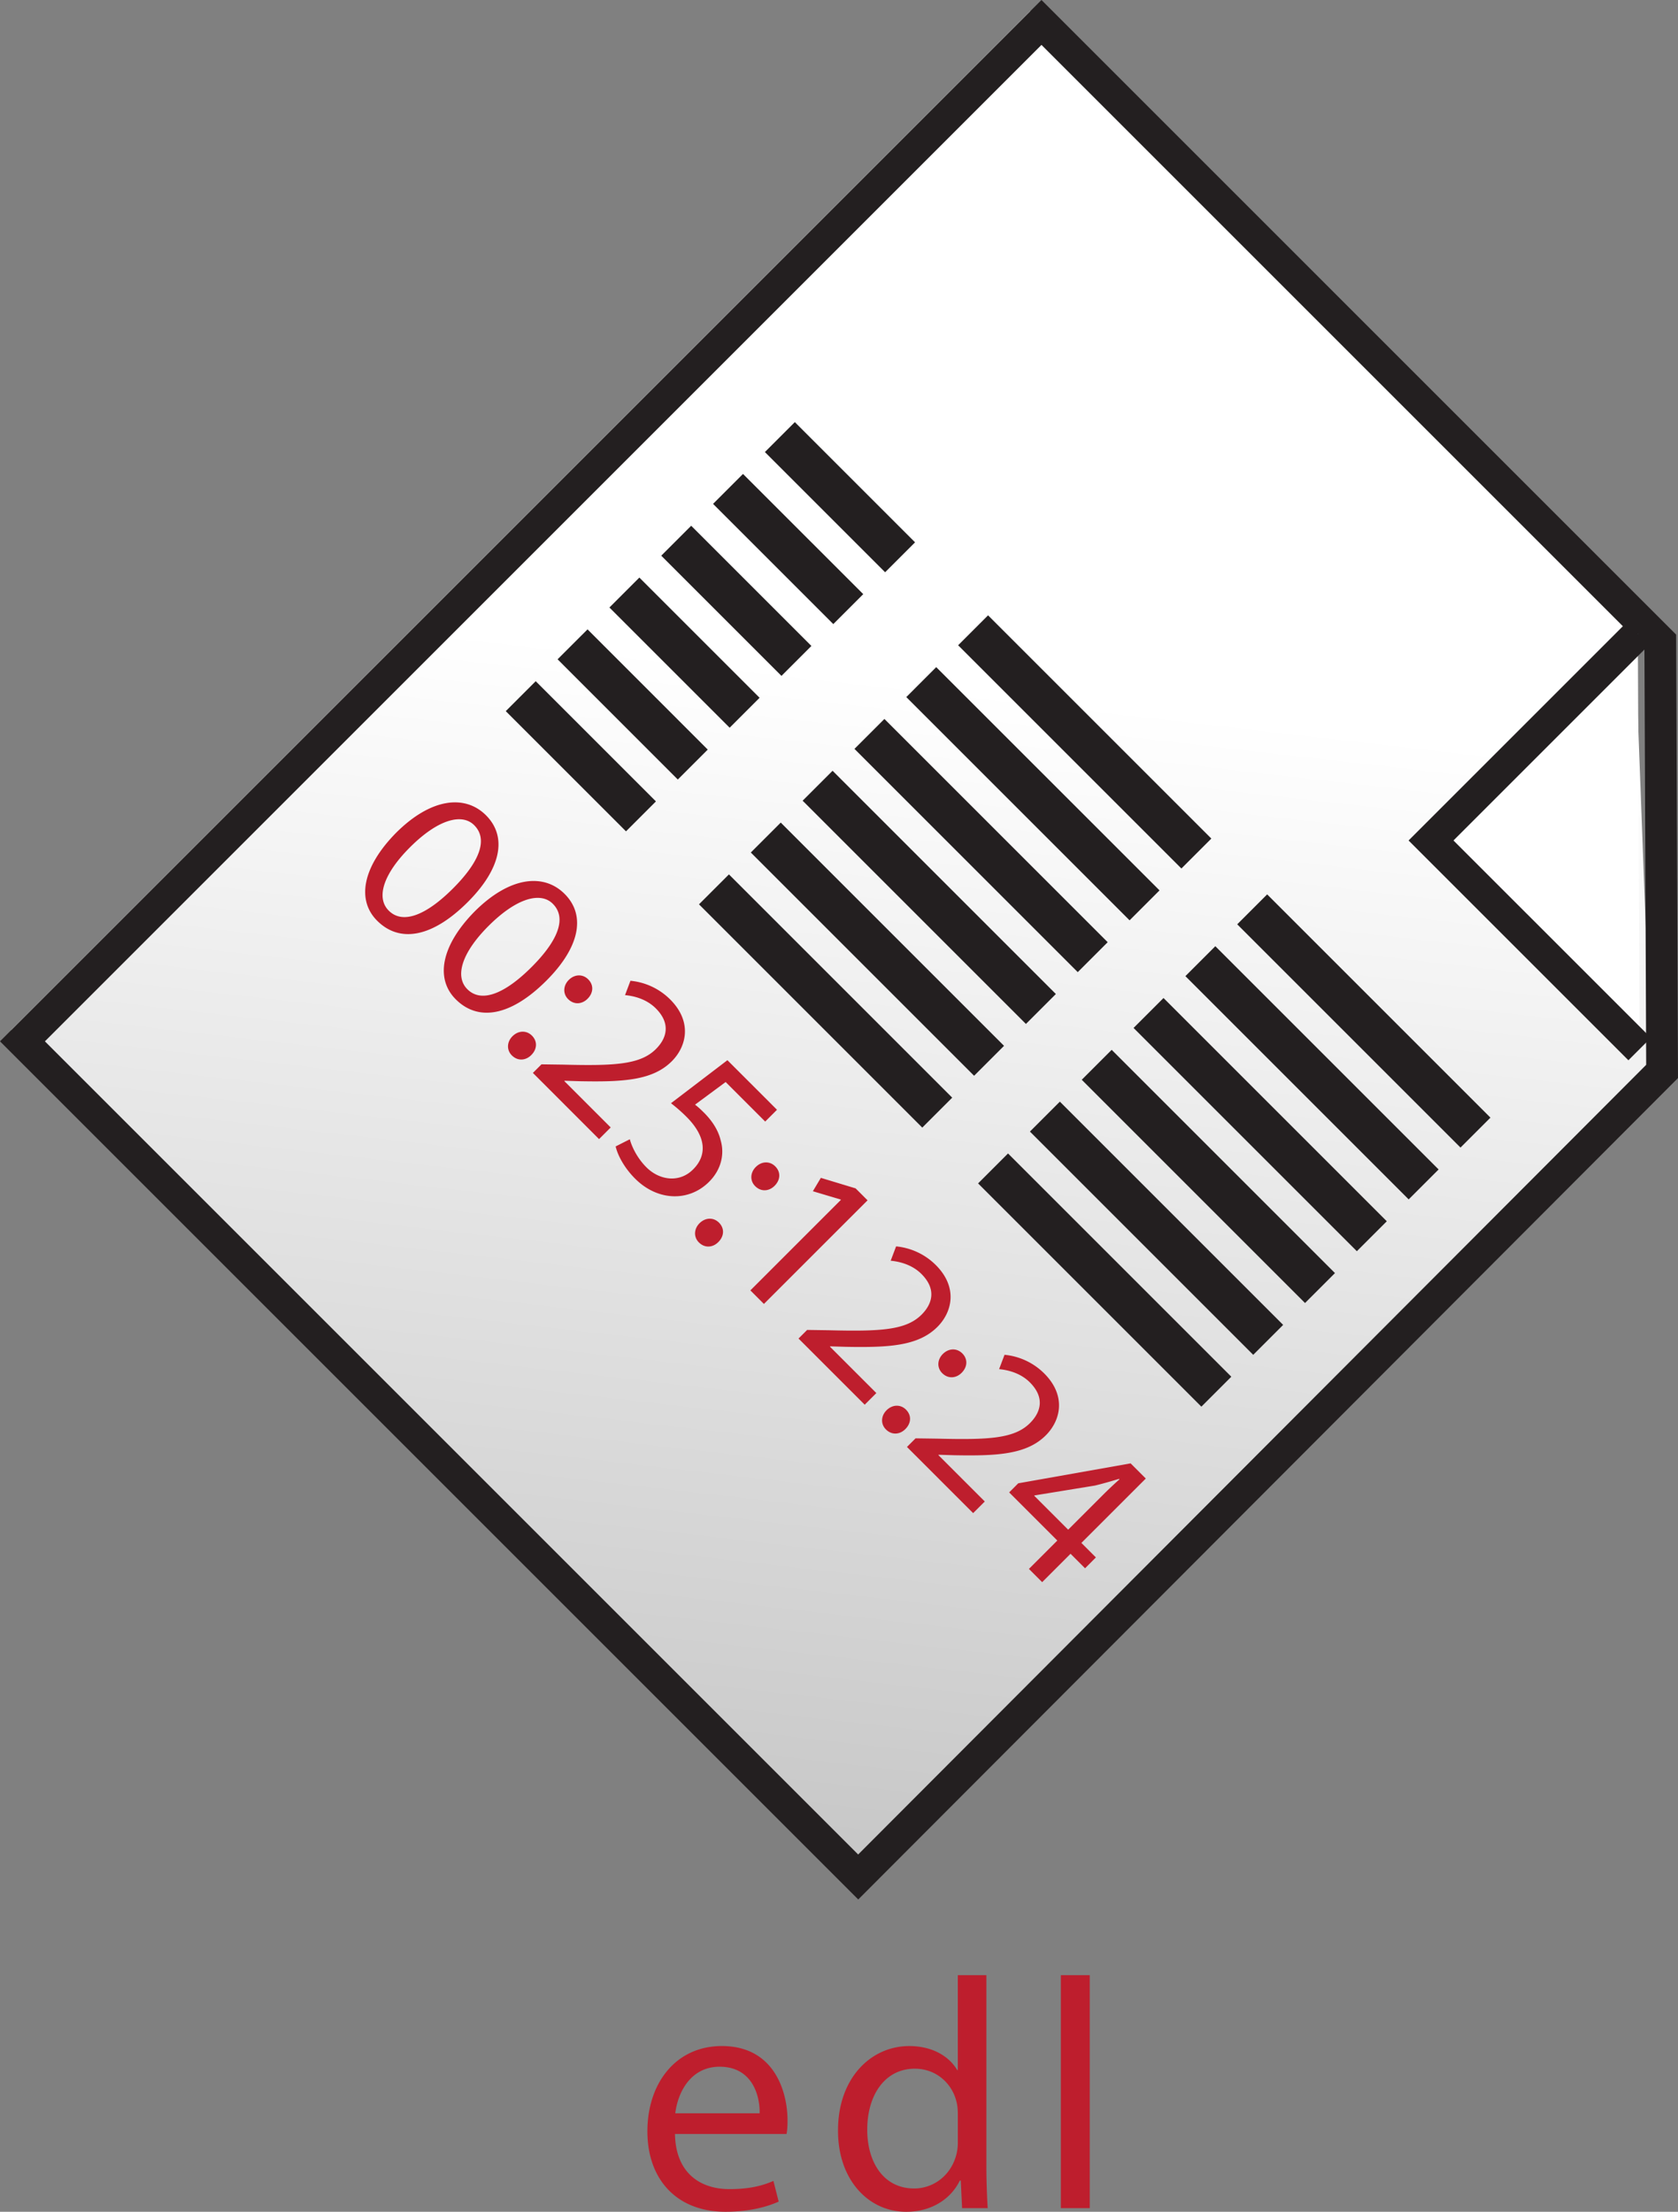 <?xml version="1.0" encoding="UTF-8" standalone="no"?>
<svg
   role="img"
   viewBox="633.57 33.32 158.528 208.982"
   version="1.1"
   id="svg8"
   sodipodi:docname="edl.svg"
   width="158.528"
   height="208.982"
   inkscape:version="1.4 (e7c3feb1, 2024-10-09)"
   xmlns:inkscape="http://www.inkscape.org/namespaces/inkscape"
   xmlns:sodipodi="http://sodipodi.sourceforge.net/DTD/sodipodi-0.dtd"
   xmlns="http://www.w3.org/2000/svg"
   xmlns:svg="http://www.w3.org/2000/svg">
  <rect x="633.57" y="33.32" width="158.528" height="208.982" fill="#808080" stroke="none"/>
  <defs
     id="defs8" />
  <sodipodi:namedview
     id="namedview8"
     pagecolor="#ffffff"
     bordercolor="#000000"
     borderopacity="0.25"
     inkscape:showpageshadow="2"
     inkscape:pageopacity="0.0"
     inkscape:pagecheckerboard="0"
     inkscape:deskcolor="#d1d1d1"
     inkscape:zoom="1"
     inkscape:cx="75.5"
     inkscape:cy="105"
     inkscape:current-layer="svg8" />
  <linearGradient
     id="a"
     x1="704.034"
     x2="1019.676"
     y1="112.955"
     y2="509.973"
     gradientTransform="rotate(45.001,729.094,119.58)"
     gradientUnits="userSpaceOnUse">
    <stop
       offset="0"
       stop-color="#fff"
       id="stop1" />
    <stop
       offset="1"
       id="stop2" />
  </linearGradient>
  <path
     fill="url(#a)"
     d="m 730.893,34.371 -96.271,96.271 78.96,78.961 75.943,-76.111 -1.584,-42.073 -57.048,-57.048"
     id="path2"
     style="fill:url(#a)" />
  <path
     fill="none"
     stroke="#231f20"
     stroke-width="3"
     d="m 731.963,35.441 -96.272,96.271 78.96,78.96 75.944,-76.11 -0.171,-40.659 z"
     id="path3" />
  <path
     fill="#ffffff"
     stroke="#231f20"
     stroke-width="3"
     d="m 788.303,93.196 -19.538,19.538 19.708,19.707"
     id="path4" />
  <path
     fill="none"
     stroke="#231f20"
     stroke-width="4"
     d="m 707.247,74.619 11.358,11.358 m 6.897,6.897 21.094,21.094 m 5.274,5.274 21.094,21.094 m -70.613,-60.821 11.359,11.358 m 6.896,6.897 21.095,21.094 m 5.273,5.274 21.094,21.094 m -70.613,-60.821 11.358,11.358 m 6.897,6.897 21.094,21.094 m 5.274,5.274 21.094,21.094 m -70.613,-60.821 11.359,11.358 m 6.896,6.897 21.094,21.094 m 5.274,5.274 21.094,21.094 m -70.613,-60.822 11.358,11.359 m 6.897,6.897 21.094,21.094 m 5.274,5.273 21.095,21.095 m -70.614,-60.821 11.359,11.358 m 6.896,6.897 21.094,21.095 m 5.273,5.273 21.095,21.094"
     id="path5" />
  <path
     fill="#be1e2d"
     d="m 677.766,118.548 c -3.328,3.328 -6.416,3.916 -8.57,1.762 -1.912,-1.912 -1.431,-5.016 1.777,-8.284 3.299,-3.299 6.521,-3.661 8.511,-1.672 2.048,2.048 1.4,5.076 -1.718,8.194 z m -5.467,-5.166 c -2.546,2.545 -3.209,4.773 -2.004,5.979 1.341,1.341 3.57,0.407 6.07,-2.093 2.41,-2.41 3.389,-4.595 2.004,-5.979 -1.145,-1.146 -3.404,-0.573 -6.07,2.093 z m 12.893,12.592 c -3.328,3.329 -6.415,3.917 -8.568,1.764 -1.914,-1.914 -1.432,-5.017 1.776,-8.285 3.299,-3.299 6.522,-3.66 8.511,-1.672 2.049,2.048 1.4,5.076 -1.719,8.193 z m -5.467,-5.166 c -2.545,2.546 -3.207,4.775 -2.002,5.98 1.34,1.34 3.568,0.406 6.068,-2.094 2.41,-2.41 3.391,-4.594 2.004,-5.98 -1.144,-1.144 -3.404,-0.572 -6.07,2.094 z m 2.26,10.424 c 0.558,-0.558 1.326,-0.572 1.838,-0.061 0.542,0.542 0.497,1.28 -0.061,1.838 -0.527,0.527 -1.28,0.587 -1.838,0.029 -0.511,-0.511 -0.466,-1.279 0.061,-1.806 z m 5.317,-5.318 c 0.558,-0.558 1.325,-0.572 1.837,-0.06 0.543,0.541 0.498,1.279 -0.06,1.837 -0.527,0.527 -1.28,0.587 -1.838,0.03 -0.511,-0.511 -0.466,-1.279 0.061,-1.807 z m -3.387,8.783 0.812,-0.812 2.049,0.029 c 4.881,0.121 7.29,0 8.766,-1.477 0.994,-0.994 1.446,-2.379 -0.016,-3.84 -0.889,-0.889 -2.076,-1.176 -2.906,-1.251 l 0.512,-1.356 a 6.133,6.133 0 0 1 3.752,1.764 c 2.108,2.108 1.551,4.443 0.15,5.844 -1.808,1.808 -4.58,1.959 -8.631,1.883 l -1.492,-0.045 -0.029,0.029 4.384,4.384 -1.101,1.101 z m 21.947,4.595 -3.736,-3.736 -2.893,2.139 c 0.256,0.195 0.482,0.393 0.844,0.754 0.769,0.769 1.355,1.656 1.582,2.636 0.346,1.189 0.12,2.681 -1.1,3.901 -1.913,1.912 -4.865,1.822 -6.988,-0.301 -1.07,-1.07 -1.658,-2.26 -1.838,-3.043 l 1.34,-0.678 c 0.166,0.647 0.662,1.746 1.566,2.65 1.234,1.234 3.133,1.506 4.429,0.181 1.265,-1.265 1.296,-3.013 -0.647,-4.956 a 14.914,14.914 0 0 0 -1.461,-1.279 l 5.332,-4.066 4.684,4.684 z m -6.206,9.61 c 0.558,-0.557 1.325,-0.572 1.837,-0.061 0.543,0.543 0.498,1.281 -0.06,1.838 -0.527,0.527 -1.28,0.588 -1.838,0.03 -0.511,-0.511 -0.466,-1.28 0.061,-1.807 z m 5.317,-5.317 c 0.557,-0.558 1.324,-0.573 1.837,-0.061 0.542,0.542 0.497,1.28 -0.06,1.838 -0.527,0.527 -1.281,0.587 -1.838,0.029 -0.511,-0.511 -0.466,-1.278 0.061,-1.806 z m 8.043,3.104 -0.029,-0.031 -2.621,-0.783 0.754,-1.264 3.283,0.994 1.129,1.129 -9.791,9.791 -1.279,-1.281 z m -4.005,13.105 0.813,-0.813 2.049,0.03 c 4.88,0.12 7.289,-0.001 8.766,-1.477 0.994,-0.994 1.445,-2.38 -0.016,-3.841 -0.889,-0.889 -2.078,-1.175 -2.906,-1.251 l 0.512,-1.355 a 6.128,6.128 0 0 1 3.75,1.762 c 2.109,2.109 1.552,4.444 0.15,5.846 -1.807,1.807 -4.578,1.957 -8.629,1.883 l -1.492,-0.046 -0.029,0.03 4.383,4.383 -1.1,1.1 z m 8.315,6.778 c 0.558,-0.557 1.325,-0.572 1.837,-0.061 0.543,0.543 0.498,1.281 -0.06,1.838 -0.527,0.527 -1.28,0.588 -1.838,0.03 -0.511,-0.512 -0.467,-1.28 0.061,-1.807 z m 5.317,-5.317 c 0.557,-0.558 1.324,-0.572 1.837,-0.061 0.542,0.542 0.497,1.28 -0.06,1.838 -0.527,0.527 -1.281,0.587 -1.838,0.029 -0.511,-0.511 -0.466,-1.278 0.061,-1.806 z m -3.388,8.782 0.813,-0.813 2.048,0.029 c 4.881,0.121 7.291,0 8.767,-1.476 0.994,-0.994 1.446,-2.38 -0.016,-3.841 -0.889,-0.889 -2.077,-1.175 -2.907,-1.25 l 0.513,-1.356 a 6.132,6.132 0 0 1 3.751,1.763 c 2.109,2.109 1.551,4.443 0.15,5.845 -1.807,1.808 -4.579,1.958 -8.631,1.882 l -1.491,-0.045 -0.03,0.029 4.385,4.385 -1.101,1.1 z m 11.523,11.525 2.682,-2.682 -4.549,-4.549 0.858,-0.859 10.618,-1.883 1.432,1.432 -6.086,6.084 1.371,1.371 -1.023,1.025 -1.371,-1.371 -2.682,2.681 z m 3.706,-3.706 3.269,-3.269 a 36.503,36.503 0 0 1 1.581,-1.491 l -0.045,-0.045 c -0.874,0.271 -1.537,0.451 -2.259,0.632 l -5.725,0.934 -0.029,0.031 z m -37.146,57.096 c 0.062,3.69 2.388,5.209 5.147,5.209 1.953,0 3.162,-0.341 4.154,-0.774 l 0.496,1.953 c -0.961,0.435 -2.635,0.961 -5.023,0.961 -4.619,0 -7.379,-3.069 -7.379,-7.597 0,-4.526 2.666,-8.061 7.039,-8.061 4.93,0 6.201,4.278 6.201,7.038 0,0.558 -0.031,0.961 -0.094,1.271 z m 7.999,-1.953 c 0.031,-1.705 -0.713,-4.402 -3.782,-4.402 -2.79,0 -3.969,2.512 -4.187,4.402 z m 21.421,-13.052 v 18.138 c 0,1.333 0.062,2.853 0.124,3.876 h -2.419 l -0.123,-2.604 h -0.094 c -0.807,1.675 -2.604,2.945 -5.054,2.945 -3.628,0 -6.449,-3.069 -6.449,-7.627 -0.03,-4.992 3.101,-8.03 6.728,-8.03 2.326,0 3.846,1.085 4.527,2.263 h 0.062 v -8.96 h 2.698 z m -2.697,13.115 c 0,-0.342 -0.031,-0.807 -0.125,-1.147 -0.402,-1.705 -1.891,-3.132 -3.938,-3.132 -2.82,0 -4.496,2.48 -4.496,5.768 0,3.038 1.52,5.55 4.435,5.55 1.829,0 3.503,-1.24 3.999,-3.256 a 4.69,4.69 0 0 0 0.125,-1.178 z m 9.733,-13.115 h 2.729 v 22.014 h -2.729 z"
     id="path6" />
</svg>
